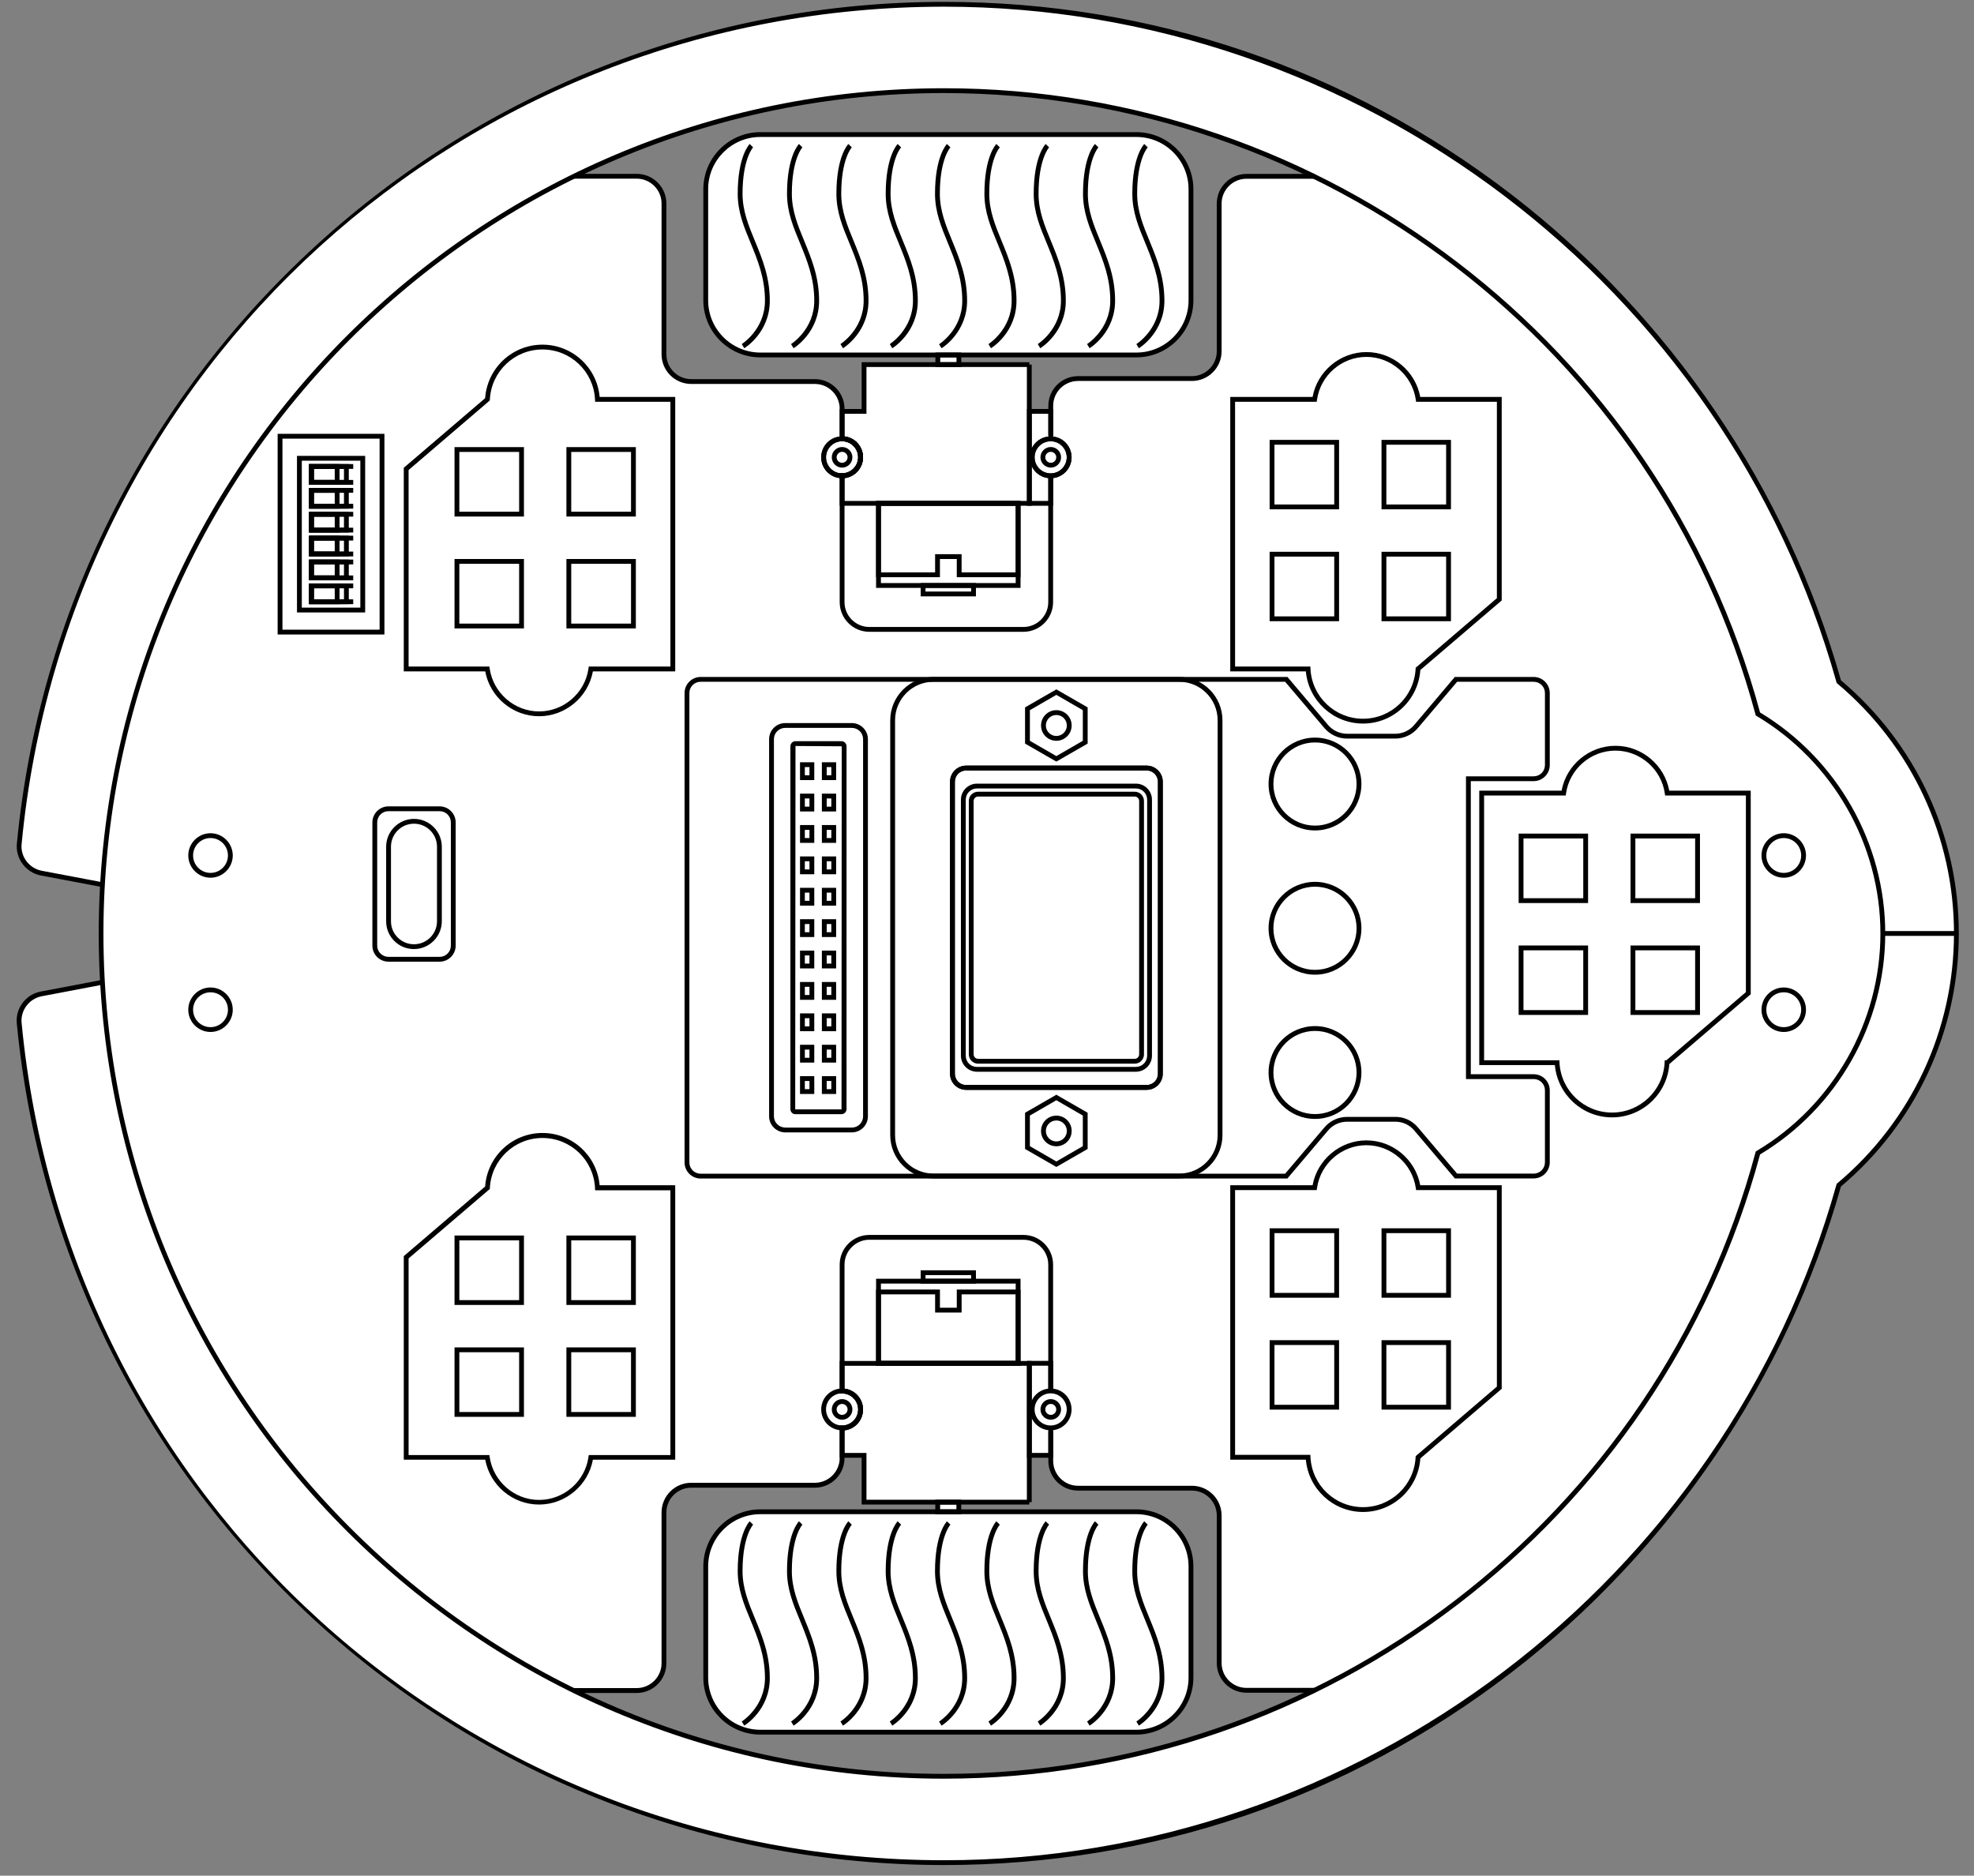 <svg width="205" height="194.8" xmlns="http://www.w3.org/2000/svg">
 <rect width="100%" height="100%" fill="#808080" stroke="none"/>
 <style type="text/css">.st0{fill:#FFFFFF;}</style>

 <g>
  <title>background</title>
  <rect fill="none" id="canvas_background" height="196.8" width="207" y="-1" x="-1"/>
 </g>
 <g>
  <title>Layer 1</title>
  <g id="svg_1">
   <path transform="rotate(90 102.565,96.94) " id="svg_2" d="m128.71,8.554c-6.26,-7.46 -15.65,-12.21 -26.14,-12.21c-10.5,0 -19.89,4.75 -26.15,12.21c-40.59,11.4 -70.35,48.68 -70.35,92.91c0,50.17 38.28,91.39 87.22,96.06c1.44,0.14 2.75,-0.87 3.02,-2.3c0.39,-2.08 0.79,-4.15 1.18,-6.23l3.27,-0.03c0.6,0.01 1.2,0.02 1.8,0.02c1.06,0 2.1,-0.03 3.15,-0.06l1.92,-0.02c0.4,2.08 0.8,4.21 1.2,6.31c0.27,1.42 1.58,2.43 3.02,2.29c48.93,-4.68 87.21,-45.9 87.21,-96.06c0.01,-44.21 -29.75,-81.49 -70.35,-92.89zm-80.36,84.05l-4.86,0l0,7.32l-1,0l0,-18.43c0,-3.13 -2.54,-5.67 -5.67,-5.67l-11.55,0c-3.13,0 -5.67,2.54 -5.67,5.67l0,39.05c0,3.13 2.54,5.67 5.67,5.67l11.55,0c3.13,0 5.67,-2.54 5.67,-5.67l0,-18.43l1,0l0,7.65l4.86,0l0,2.28l-0.25,0c-1.57,0 -2.83,1.27 -2.83,2.83l0,12.83c0,1.57 -1.27,2.83 -2.83,2.83l-15.67,0c-1.57,0 -2.83,1.27 -2.83,2.83l0,6.56c-5.69,-11.61 -8.89,-24.67 -8.89,-38.48s3.2,-26.86 8.89,-38.48l0,-0.04l0.02,0c-0.01,0.01 -0.01,0.02 -0.02,0.04l0,7.06c0,1.57 1.27,2.83 2.83,2.83l15.33,0c1.57,0 2.83,1.27 2.83,2.83l0,11.83c0,1.57 1.27,2.83 2.83,2.83l0.58,0l0.01,2.26l0,0zm130,37.95l-15.66,0c-1.57,0 -2.83,-1.27 -2.83,-2.83l0,-12.84c0,-1.57 -1.27,-2.83 -2.83,-2.83l-0.25,0l0,-2.28l4.86,0l0,-7.65l1,0l0,18.43c0,3.13 2.54,5.67 5.67,5.67l11.55,0c3.13,0 5.67,-2.54 5.67,-5.67l0,-39.05c0,-3.13 -2.54,-5.67 -5.67,-5.67l-11.55,0c-3.13,0 -5.67,2.54 -5.67,5.67l0,18.43l-1,0l0,-7.32l-4.86,0l0,-2.22l0.58,0c1.57,0 2.83,-1.27 2.83,-2.83l0,-11.83c0,-1.57 1.27,-2.83 2.83,-2.83l15.33,0c1.57,0 2.83,-1.27 2.83,-2.83l0,-7.06c-0.01,-0.01 -0.01,-0.02 -0.02,-0.04l0.02,0l0,0.04c5.69,11.61 8.89,24.67 8.89,38.48s-3.2,26.87 -8.89,38.48l0,-6.56c0.01,-1.6 -1.26,-2.86 -2.83,-2.86z" class="st0"/>
   <path transform="rotate(90 98.282,47.495) " id="svg_3" d="m98.282,60.495c-1.2,0 -2.17,-0.97 -2.17,-2.17s0.97,-2.17 2.17,-2.17c1.2,0 2.17,0.97 2.17,2.17s-0.97,2.17 -2.17,2.17zm0,-3.84c-0.92,0 -1.67,0.75 -1.67,1.67s0.75,1.67 1.67,1.67s1.67,-0.75 1.67,-1.67s-0.75,-1.67 -1.67,-1.67zm0,-17.82c-1.2,0 -2.17,-0.97 -2.17,-2.17s0.97,-2.17 2.17,-2.17c1.2,0 2.17,0.97 2.17,2.17s-0.97,2.17 -2.17,2.17zm0,-3.84c-0.92,0 -1.67,0.75 -1.67,1.67s0.75,1.67 1.67,1.67s1.67,-0.75 1.67,-1.67s-0.75,-1.67 -1.67,-1.67z"/>
   <path transform="rotate(90 103.017,96.945) " id="svg_4" d="m103.017,189.71c-48.4,0 -87.78,-39.38 -87.78,-87.78c0,-39.6 26.65,-74.43 64.83,-84.75c4.82,-8.02 13.6,-13 22.95,-13c9.35,0 18.14,4.98 22.95,13c38.17,10.3 64.83,45.14 64.83,84.75c0,48.4 -39.38,87.78 -87.78,87.78zm0,-185.03c-9.21,0 -17.86,4.92 -22.58,12.85l-0.05,0.09l-0.1,0.03c-38.01,10.22 -64.55,44.88 -64.55,84.29c0,48.13 39.15,87.28 87.28,87.28c48.13,0 87.28,-39.15 87.28,-87.28c0,-39.42 -26.55,-74.08 -64.55,-84.29l-0.1,-0.03l-0.05,-0.09c-4.72,-7.93 -13.37,-12.85 -22.58,-12.85z"/>
   <g transform="rotate(90 167.717,96.75) " id="svg_5">
    <path id="svg_6" d="m181.582,110.845l-28.5,0l0,-8.55c-2.67,-0.49 -4.66,-2.86 -4.66,-5.59c0,-2.74 1.99,-5.1 4.66,-5.59l0,-8.46l21.15,0l0.07,0.09l7.17,8.36c3.12,0.23 5.54,2.82 5.54,5.95c0,3.09 -2.37,5.66 -5.43,5.94l0,7.85zm-28,-0.5l27.5,0l0,-7.82l0.24,-0.01c2.91,-0.15 5.19,-2.55 5.19,-5.46c0,-2.91 -2.28,-5.31 -5.19,-5.46l-0.24,-0.01l0,-0.17l-7.08,-8.26l-20.42,0l0,8.39l-0.21,0.03c-2.53,0.36 -4.45,2.57 -4.45,5.13c0,2.56 1.91,4.77 4.45,5.13l0.21,0.03l0,8.48z"/>
    <g id="svg_7">
     <g id="svg_8">
      <g id="svg_9">
       <path id="svg_10" d="m176.372,106.755l-7.21,0l0,-7.21l7.21,0l0,7.21zm-6.71,-0.5l6.21,0l0,-6.21l-6.21,0l0,6.21z"/>
      </g>
      <g id="svg_11">
       <path id="svg_12" d="m164.752,106.755l-7.21,0l0,-7.21l7.21,0l0,7.21zm-6.71,-0.5l6.21,0l0,-6.21l-6.21,0l0,6.21z"/>
      </g>
     </g>
     <g id="svg_13">
      <g id="svg_14">
       <path id="svg_15" d="m176.372,95.135l-7.21,0l0,-7.21l7.21,0l0,7.21zm-6.71,-0.5l6.21,0l0,-6.21l-6.21,0l0,6.21z"/>
      </g>
      <g id="svg_16">
       <path id="svg_17" d="m164.752,95.135l-7.21,0l0,-7.21l7.21,0l0,7.21zm-6.71,-0.5l6.21,0l0,-6.21l-6.21,0l0,6.21z"/>
      </g>
     </g>
    </g>
   </g>
   <g transform="rotate(90 141.857,55.855) " id="svg_18">
    <path id="svg_19" d="m155.727,69.95l-28.5,0l0,-8.55c-2.67,-0.49 -4.66,-2.86 -4.66,-5.59c0,-2.74 1.99,-5.1 4.66,-5.59l0,-8.46l21.14,0l0.07,0.09l7.15,8.36c3.13,0.22 5.56,2.82 5.56,5.95c0,3.09 -2.36,5.66 -5.42,5.94l0,7.85zm-28,-0.5l27.5,0l0,-7.82l0.24,-0.01c2.91,-0.15 5.18,-2.55 5.18,-5.46c0,-2.91 -2.28,-5.31 -5.19,-5.46l-0.11,-0.01l-7.22,-8.43l-20.4,0l0,8.39l-0.21,0.03c-2.53,0.37 -4.45,2.57 -4.45,5.13c0,2.56 1.91,4.77 4.45,5.13l0.21,0.03l0,8.48z"/>
    <g id="svg_20">
     <g id="svg_21">
      <g id="svg_22">
       <path id="svg_23" d="m150.517,65.86l-7.21,0l0,-7.21l7.21,0l0,7.21zm-6.71,-0.5l6.21,0l0,-6.21l-6.21,0l0,6.21z"/>
      </g>
      <g id="svg_24">
       <path id="svg_25" d="m138.897,65.86l-7.21,0l0,-7.21l7.21,0l0,7.21zm-6.71,-0.5l6.21,0l0,-6.21l-6.21,0l0,6.21z"/>
      </g>
     </g>
     <g id="svg_26">
      <g id="svg_27">
       <path id="svg_28" d="m150.517,54.24l-7.21,0l0,-7.21l7.21,0l0,7.21zm-6.71,-0.5l6.21,0l0,-6.21l-6.21,0l0,6.21z"/>
      </g>
      <g id="svg_29">
       <path id="svg_30" d="m138.897,54.24l-7.21,0l0,-7.21l7.21,0l0,7.21zm-6.71,-0.5l6.21,0l0,-6.21l-6.21,0l0,6.21z"/>
      </g>
     </g>
    </g>
   </g>
   <g transform="rotate(90 141.857,137.73) " id="svg_31">
    <path id="svg_32" d="m155.722,151.825l-28.5,0l0,-8.55c-2.67,-0.49 -4.66,-2.86 -4.66,-5.59c0,-2.74 1.99,-5.1 4.66,-5.59l0,-8.46l21.14,0l7.23,8.45c3.13,0.22 5.56,2.82 5.56,5.95c0,3.09 -2.37,5.66 -5.43,5.94l0,7.85zm-28,-0.5l27.5,0l0,-7.82l0.24,-0.01c2.91,-0.15 5.19,-2.55 5.19,-5.46s-2.28,-5.31 -5.19,-5.46l-0.11,-0.01l-7.22,-8.43l-20.41,0l0,8.39l-0.21,0.03c-2.53,0.37 -4.45,2.57 -4.45,5.13c0,2.56 1.91,4.77 4.45,5.13l0.21,0.03l0,8.48z"/>
    <g id="svg_33">
     <g id="svg_34">
      <g id="svg_35">
       <path id="svg_36" d="m150.522,147.735l-7.21,0l0,-7.21l7.21,0l0,7.21zm-6.71,-0.5l6.21,0l0,-6.21l-6.21,0l0,6.21z"/>
      </g>
      <g id="svg_37">
       <path id="svg_38" d="m138.902,147.735l-7.21,0l0,-7.21l7.21,0l0,7.21zm-6.71,-0.5l6.21,0l0,-6.21l-6.21,0l0,6.21z"/>
      </g>
     </g>
     <g id="svg_39">
      <g id="svg_40">
       <path id="svg_41" d="m150.522,136.115l-7.21,0l0,-7.21l7.21,0l0,7.21zm-6.71,-0.5l6.21,0l0,-6.21l-6.21,0l0,6.21z"/>
      </g>
      <g id="svg_42">
       <path id="svg_43" d="m138.902,136.115l-7.21,0l0,-7.21l7.21,0l0,7.21zm-6.71,-0.5l6.21,0l0,-6.21l-6.21,0l0,6.21z"/>
      </g>
     </g>
    </g>
   </g>
   <g transform="rotate(90 56.027,136.96) " id="svg_44">
    <path id="svg_45" d="m70.672,151.055l-21.15,0l-7.23,-8.45c-3.13,-0.22 -5.56,-2.82 -5.56,-5.95c0,-3.1 2.37,-5.67 5.43,-5.94l0,-7.85l28.5,0l0,8.55c2.67,0.49 4.66,2.86 4.66,5.59c0,2.74 -1.99,5.1 -4.66,5.59l0,8.46l0.01,0zm-20.91,-0.5l20.42,0l0,-8.39l0.21,-0.03c2.53,-0.37 4.45,-2.57 4.45,-5.13c0,-2.56 -1.91,-4.77 -4.45,-5.13l-0.21,-0.03l0,-8.48l-27.5,0l0,7.82l-0.24,0.01c-2.91,0.14 -5.19,2.54 -5.19,5.46c0,2.91 2.28,5.31 5.19,5.46l0.11,0.01l7.21,8.43z"/>
    <g id="svg_46">
     <g id="svg_47">
      <g id="svg_48">
       <path id="svg_49" d="m54.592,134.165l-7.21,0l0,-7.21l7.21,0l0,7.21zm-6.71,-0.5l6.21,0l0,-6.21l-6.21,0l0,6.21z"/>
      </g>
      <g id="svg_50">
       <path id="svg_51" d="m66.212,134.165l-7.21,0l0,-7.21l7.21,0l0,7.21zm-6.71,-0.5l6.21,0l0,-6.21l-6.21,0l0,6.21z"/>
      </g>
     </g>
     <g id="svg_52">
      <g id="svg_53">
       <path id="svg_54" d="m54.592,145.785l-7.21,0l0,-7.21l7.21,0l0,7.21zm-6.71,-0.5l6.21,0l0,-6.21l-6.21,0l0,6.21z"/>
      </g>
      <g id="svg_55">
       <path id="svg_56" d="m66.212,145.785l-7.21,0l0,-7.21l7.21,0l0,7.21zm-6.71,-0.5l6.21,0l0,-6.21l-6.21,0l0,6.21z"/>
      </g>
     </g>
    </g>
   </g>
   <g transform="rotate(90 56.027,55.09) " id="svg_57">
    <path id="svg_58" d="m70.662,69.185l-21.15,0l-0.07,-0.09l-7.15,-8.36c-3.13,-0.22 -5.56,-2.82 -5.56,-5.95c0,-3.1 2.37,-5.67 5.43,-5.94l0,-7.85l28.5,0l0,8.55c2.67,0.49 4.66,2.86 4.66,5.59c0,2.74 -1.99,5.1 -4.66,5.59l0,8.46zm-20.91,-0.5l20.41,0l0,-8.39l0.21,-0.03c2.53,-0.37 4.45,-2.57 4.45,-5.13c0,-2.56 -1.91,-4.77 -4.45,-5.13l-0.21,-0.03l0,-8.48l-27.5,0l0,7.82l-0.24,0.01c-2.91,0.14 -5.19,2.54 -5.19,5.46c0,2.91 2.28,5.31 5.19,5.46l0.11,0.01l7.22,8.43z"/>
    <g id="svg_59">
     <g id="svg_60">
      <g id="svg_61">
       <path id="svg_62" d="m54.582,52.295l-7.21,0l0,-7.21l7.21,0l0,7.21zm-6.71,-0.5l6.21,0l0,-6.21l-6.21,0l0,6.21z"/>
      </g>
      <g id="svg_63">
       <path id="svg_64" d="m66.202,52.295l-7.21,0l0,-7.21l7.21,0l0,7.21zm-6.71,-0.5l6.21,0l0,-6.21l-6.21,0l0,6.21z"/>
      </g>
     </g>
     <g id="svg_65">
      <g id="svg_66">
       <path id="svg_67" d="m54.582,63.915l-7.21,0l0,-7.21l7.21,0l0,7.21zm-6.71,-0.5l6.21,0l0,-6.21l-6.21,0l0,6.21z"/>
      </g>
      <g id="svg_68">
       <path id="svg_69" d="m66.202,63.915l-7.21,0l0,-7.21l7.21,0l0,7.21zm-6.71,-0.5l6.21,0l0,-6.21l-6.21,0l0,6.21z"/>
      </g>
     </g>
    </g>
   </g>
   <g transform="rotate(90 185.242,96.855) " id="svg_70">
    <path id="svg_71" d="m177.232,99.165c-1.27,0 -2.31,-1.04 -2.31,-2.31c0,-1.27 1.04,-2.31 2.31,-2.31s2.31,1.04 2.31,2.31c0,1.27 -1.04,2.31 -2.31,2.31zm0,-4.12c-1,0 -1.81,0.81 -1.81,1.81c0,1 0.81,1.81 1.81,1.81s1.81,-0.81 1.81,-1.81c0,-1 -0.81,-1.81 -1.81,-1.81z"/>
    <path id="svg_72" d="m193.252,99.165c-1.27,0 -2.31,-1.04 -2.31,-2.31c0,-1.27 1.04,-2.31 2.31,-2.31c1.27,0 2.31,1.04 2.31,2.31c0,1.27 -1.04,2.31 -2.31,2.31zm0,-4.12c-1,0 -1.81,0.81 -1.81,1.81c0,1 0.81,1.81 1.81,1.81s1.81,-0.81 1.81,-1.81c0,-1 -0.81,-1.81 -1.81,-1.81z"/>
   </g>
   <g transform="rotate(90 136.562,96.405) " id="svg_73">
    <path id="svg_74" d="m136.562,101.225c-2.66,0 -4.82,-2.16 -4.82,-4.82s2.16,-4.82 4.82,-4.82c2.66,0 4.82,2.16 4.82,4.82s-2.16,4.82 -4.82,4.82zm0,-9.14c-2.38,0 -4.32,1.94 -4.32,4.32s1.94,4.32 4.32,4.32s4.32,-1.94 4.32,-4.32s-1.94,-4.32 -4.32,-4.32z"/>
    <path id="svg_75" d="m121.582,101.225c-2.66,0 -4.82,-2.16 -4.82,-4.82s2.16,-4.82 4.82,-4.82s4.82,2.16 4.82,4.82s-2.16,4.82 -4.82,4.82zm0,-9.14c-2.38,0 -4.32,1.94 -4.32,4.32s1.94,4.32 4.32,4.32s4.32,-1.94 4.32,-4.32s-1.94,-4.32 -4.32,-4.32z"/>
    <path id="svg_76" d="m151.542,101.225c-2.66,0 -4.82,-2.16 -4.82,-4.82s2.16,-4.82 4.82,-4.82c2.66,0 4.82,2.16 4.82,4.82s-2.16,4.82 -4.82,4.82zm0,-9.14c-2.38,0 -4.32,1.94 -4.32,4.32s1.94,4.32 4.32,4.32s4.32,-1.94 4.32,-4.32s-1.94,-4.32 -4.32,-4.32z"/>
   </g>
   <g transform="rotate(90 21.862,96.855) " id="svg_77">
    <path id="svg_78" d="m13.852,99.165c-1.27,0 -2.31,-1.04 -2.31,-2.31c0,-1.27 1.04,-2.31 2.31,-2.31s2.31,1.04 2.31,2.31c0,1.27 -1.04,2.31 -2.31,2.31zm0,-4.12c-1,0 -1.81,0.81 -1.81,1.81s0.81,1.81 1.81,1.81s1.81,-0.81 1.81,-1.81s-0.81,-1.81 -1.81,-1.81z"/>
    <path id="svg_79" d="m29.872,99.165c-1.27,0 -2.31,-1.04 -2.31,-2.31c0,-1.27 1.04,-2.31 2.31,-2.31c1.27,0 2.31,1.04 2.31,2.31c0,1.27 -1.04,2.31 -2.31,2.31zm0,-4.12c-1,0 -1.81,0.81 -1.81,1.81s0.81,1.81 1.81,1.81s1.81,-0.81 1.81,-1.81s-0.81,-1.81 -1.81,-1.81z"/>
   </g>
   <g transform="rotate(90 34.377,55.475) " id="svg_80">
    <path id="svg_81" d="m44.797,61.02l-20.84,0l0,-11.09l20.84,0l0,11.09zm-20.34,-0.5l19.84,0l0,-10.09l-19.84,0l0,10.09z"/>
    <path id="svg_82" d="m42.507,59.01l-16.26,0l0,-7.08l16.26,0l0,7.08zm-15.76,-0.5l15.26,0l0,-6.08l-15.26,0l0,6.08z"/>
    <g id="svg_83">
     <g id="svg_84">
      <g id="svg_85">
       <polygon id="svg_86" points="41.647,57.75 39.497,57.75 39.497,53.17 39.997,53.17 39.997,57.25 41.147,57.25 41.147,53.17 41.647,53.17 "/>
       <path id="svg_87" d="m41.647,57.76l-2.15,0l0,-4.13l2.15,0l0,4.13zm-1.65,-0.5l1.15,0l0,-3.13l-1.15,0l0,3.13z"/>
       <path id="svg_88" d="m41.647,57.77l-2.15,0l0,-3.18l2.15,0l0,3.18zm-1.65,-0.5l1.15,0l0,-2.18l-1.15,0l0,2.18z"/>
      </g>
     </g>
     <g id="svg_89">
      <g id="svg_90">
       <polygon id="svg_91" points="39.167,57.75 37.017,57.75 37.017,53.17 37.517,53.17 37.517,57.25 38.667,57.25 38.667,53.17 39.167,53.17 "/>
       <path id="svg_92" d="m39.167,57.76l-2.15,0l0,-4.13l2.15,0l0,4.13zm-1.65,-0.5l1.15,0l0,-3.13l-1.15,0l0,3.13z"/>
       <path id="svg_93" d="m39.167,57.77l-2.15,0l0,-3.18l2.15,0l0,3.18zm-1.65,-0.5l1.15,0l0,-2.18l-1.15,0l0,2.18z"/>
      </g>
     </g>
     <g id="svg_94">
      <g id="svg_95">
       <polygon id="svg_96" points="36.687,57.75 34.537,57.75 34.537,53.17 35.037,53.17 35.037,57.25 36.187,57.25 36.187,53.17 36.687,53.17 "/>
       <path id="svg_97" d="m36.687,57.76l-2.15,0l0,-4.13l2.15,0l0,4.13zm-1.65,-0.5l1.15,0l0,-3.13l-1.15,0l0,3.13z"/>
       <path id="svg_98" d="m36.687,57.77l-2.15,0l0,-3.18l2.15,0l0,3.18zm-1.65,-0.5l1.15,0l0,-2.18l-1.15,0l0,2.18z"/>
      </g>
     </g>
     <g id="svg_99">
      <g id="svg_100">
       <polygon id="svg_101" points="34.207,57.75 32.057,57.75 32.057,53.17 32.557,53.17 32.557,57.25 33.707,57.25 33.707,53.17 34.207,53.17 "/>
       <path id="svg_102" d="m34.207,57.76l-2.15,0l0,-4.13l2.15,0l0,4.13zm-1.65,-0.5l1.15,0l0,-3.13l-1.15,0l0,3.13z"/>
       <path id="svg_103" d="m34.207,57.77l-2.15,0l0,-3.18l2.15,0l0,3.18zm-1.65,-0.5l1.15,0l0,-2.18l-1.15,0l0,2.18z"/>
      </g>
     </g>
     <g id="svg_104">
      <g id="svg_105">
       <polygon id="svg_106" points="31.727,57.75 29.577,57.75 29.577,53.17 30.077,53.17 30.077,57.25 31.227,57.25 31.227,53.17 31.727,53.17 "/>
       <path id="svg_107" d="m31.727,57.76l-2.15,0l0,-4.13l2.15,0l0,4.13zm-1.65,-0.5l1.15,0l0,-3.13l-1.15,0l0,3.13z"/>
       <path id="svg_108" d="m31.727,57.77l-2.15,0l0,-3.18l2.15,0l0,3.18zm-1.65,-0.5l1.15,0l0,-2.18l-1.15,0l0,2.18z"/>
      </g>
     </g>
     <g id="svg_109">
      <g id="svg_110">
       <polygon id="svg_111" points="29.247,57.75 27.097,57.75 27.097,53.17 27.597,53.17 27.597,57.25 28.747,57.25 28.747,53.17 29.247,53.17 "/>
       <path id="svg_112" d="m29.247,57.76l-2.15,0l0,-4.13l2.15,0l0,4.13zm-1.65,-0.5l1.15,0l0,-3.13l-1.15,0l0,3.13z"/>
       <path id="svg_113" d="m29.247,57.77l-2.15,0l0,-3.18l2.15,0l0,3.18zm-1.65,-0.5l1.15,0l0,-2.18l-1.15,0l0,2.18z"/>
      </g>
     </g>
    </g>
   </g>
   <g transform="rotate(90 42.997,91.81) " id="svg_114">
    <path id="svg_115" d="m49.392,96.135l-12.79,0c-0.92,0 -1.67,-0.75 -1.67,-1.67l0,-5.31c0,-0.92 0.75,-1.67 1.67,-1.67l12.79,0c0.92,0 1.67,0.75 1.67,1.67l0,5.31c-0.01,0.94 -0.75,1.67 -1.67,1.67zm-12.79,-8.15c-0.65,0 -1.17,0.52 -1.17,1.17l0,5.31c0,0.65 0.52,1.17 1.17,1.17l12.79,0c0.65,0 1.16,-0.52 1.17,-1.17l0,-5.31c0,-0.65 -0.52,-1.17 -1.17,-1.17l-12.79,0z"/>
    <path id="svg_116" d="m46.862,94.705l-7.74,0c-1.59,0 -2.89,-1.3 -2.89,-2.89s1.3,-2.89 2.89,-2.89l7.74,0c1.59,0 2.89,1.3 2.89,2.89c0,0.77 -0.29,1.49 -0.83,2.03c-0.55,0.56 -1.28,0.86 -2.06,0.86zm-7.74,-5.28c-1.32,0 -2.39,1.07 -2.39,2.39c0,1.32 1.07,2.39 2.39,2.39l7.74,0c0.65,0 1.25,-0.25 1.7,-0.71c0.45,-0.45 0.69,-1.05 0.69,-1.68c0,-1.32 -1.07,-2.39 -2.39,-2.39l-7.74,0z"/>
   </g>
   <path transform="rotate(90 102.577,96.945) " id="svg_117" d="m111.607,197.79c-1.44,0 -2.73,-1.05 -3,-2.51l-0.42,-2.22c-0.26,-1.37 -0.52,-2.74 -0.78,-4.09l0.49,-0.09c0.26,1.35 0.52,2.72 0.78,4.09l0.42,2.22c0.25,1.3 1.47,2.21 2.75,2.09c49.59,-4.74 86.98,-45.93 86.98,-95.81c0,-42.96 -28.86,-81.07 -70.18,-92.67l-0.07,-0.02l-0.05,-0.06c-6.46,-7.7 -15.92,-12.12 -25.95,-12.12c-10.03,0 -19.49,4.42 -25.96,12.12l-0.05,0.06l-0.07,0.02c-41.32,11.6 -70.17,49.71 -70.17,92.67c0,49.89 37.4,91.08 86.99,95.81c1.29,0.12 2.5,-0.79 2.75,-2.1c0.2,-1.06 0.4,-2.12 0.6,-3.18c0.19,-1.02 0.39,-2.03 0.58,-3.05l0.49,0.09c-0.19,1.02 -0.38,2.04 -0.58,3.05c-0.2,1.06 -0.4,2.12 -0.6,3.18c-0.29,1.55 -1.74,2.65 -3.29,2.5c-23.84,-2.27 -45.9,-13.3 -62.12,-31.05c-16.33,-17.85 -25.32,-41.03 -25.32,-65.25c0,-21.52 6.92,-41.9 20.01,-58.92c12.66,-16.46 30.57,-28.61 50.45,-34.21c6.56,-7.78 16.14,-12.24 26.29,-12.24c10.15,0 19.72,4.46 26.28,12.24c19.88,5.6 37.8,17.75 50.46,34.21c13.09,17.02 20.01,37.39 20.01,58.92c0,24.22 -8.99,47.39 -25.32,65.25c-16.22,17.75 -38.28,28.78 -62.11,31.06c-0.1,0.01 -0.2,0.01 -0.29,0.01z"/>
   <path transform="rotate(90 109.702,96.345) " id="svg_118" d="m131.242,113.595l-43.08,0c-2.48,0 -4.5,-2.02 -4.5,-4.5l0,-25.5c0,-2.48 2.02,-4.5 4.5,-4.5l43.08,0c2.48,0 4.5,2.02 4.5,4.5l0,25.5c0,2.48 -2.02,4.5 -4.5,4.5zm-43.08,-34c-2.21,0 -4,1.79 -4,4l0,25.5c0,2.21 1.79,4 4,4l43.08,0c2.21,0 4,-1.79 4,-4l0,-25.5c0,-2.21 -1.79,-4 -4,-4l-43.08,0z"/>
   <path transform="rotate(90 85.002,96.35) " id="svg_119" d="m104.587,101.48l-39.17,0c-0.92,0 -1.67,-0.75 -1.67,-1.67l0,-6.92c0,-0.92 0.75,-1.67 1.67,-1.67l39.17,0c0.92,0 1.67,0.75 1.67,1.67l0,6.92c-0.01,0.92 -0.76,1.67 -1.67,1.67zm-39.17,-9.76c-0.65,0 -1.17,0.52 -1.17,1.17l0,6.92c0,0.65 0.52,1.17 1.17,1.17l39.17,0c0.64,0 1.16,-0.53 1.17,-1.17l0,-6.92c0,-0.65 -0.52,-1.17 -1.17,-1.17l-39.17,0z"/>
   <path transform="rotate(90 109.707,96.35) " id="svg_120" d="m124.872,107.395l-30.33,0c-0.92,0 -1.67,-0.75 -1.67,-1.67l0,-18.75c0,-0.92 0.75,-1.67 1.67,-1.67l30.33,0c0.92,0 1.67,0.75 1.67,1.67l0,18.75c0,0.92 -0.75,1.67 -1.67,1.67zm-30.33,-21.59c-0.65,0 -1.17,0.53 -1.17,1.17l0,18.75c0,0.65 0.52,1.17 1.17,1.17l30.33,0c0.65,0 1.17,-0.52 1.17,-1.17l0,-18.75c0,-0.65 -0.52,-1.17 -1.17,-1.17l-30.33,0z"/>
   <path transform="rotate(90 109.712,96.345) " id="svg_121" d="m123.002,106.265l-26.58,0c-0.92,0 -1.67,-0.75 -1.67,-1.67l0,-16.5c0,-0.92 0.75,-1.67 1.67,-1.67l26.58,0c0.92,0 1.67,0.75 1.67,1.67l0,16.5c0,0.92 -0.75,1.67 -1.67,1.67zm-26.58,-19.34c-0.65,0 -1.17,0.52 -1.17,1.17l0,16.5c0,0.65 0.52,1.17 1.17,1.17l26.58,0c0.66,0 1.17,-0.51 1.17,-1.17l0,-16.5c0,-0.65 -0.52,-1.17 -1.17,-1.17l-26.58,0z"/>
   <path transform="rotate(90 109.707,96.345) " id="svg_122" d="m122.867,105.44l-26.32,0c-0.53,0 -0.96,-0.43 -0.96,-0.96l0,-16.27c0,-0.53 0.43,-0.96 0.96,-0.96l26.32,0c0.53,0 0.96,0.43 0.96,0.96l0,16.27c0,0.53 -0.43,0.96 -0.96,0.96zm-26.32,-17.69c-0.25,0 -0.46,0.21 -0.46,0.46l0,16.27c0,0.25 0.21,0.46 0.46,0.46l26.32,0c0.25,0 0.46,-0.21 0.46,-0.46l0,-16.27c0,-0.25 -0.21,-0.46 -0.46,-0.46l-26.32,0z"/>
   <path transform="rotate(90 109.707,96.35) " id="svg_123" d="m124.872,107.395l-30.33,0c-0.92,0 -1.67,-0.75 -1.67,-1.67l0,-18.75c0,-0.92 0.75,-1.67 1.67,-1.67l30.33,0c0.92,0 1.67,0.75 1.67,1.67l0,18.75c0,0.92 -0.75,1.67 -1.67,1.67zm-30.33,-21.59c-0.65,0 -1.17,0.53 -1.17,1.17l0,18.75c0,0.65 0.52,1.17 1.17,1.17l30.33,0c0.65,0 1.17,-0.52 1.17,-1.17l0,-18.75c0,-0.65 -0.52,-1.17 -1.17,-1.17l-30.33,0z"/>
   <path transform="rotate(90 116.017,96.35) " id="svg_124" d="m140.392,141.275l-48.75,0c-0.92,0 -1.67,-0.75 -1.67,-1.67l0,-60.94l4.99,-4.22c0.57,-0.48 0.91,-1.22 0.91,-1.97l0,-5c0,-0.76 -0.33,-1.48 -0.91,-1.97l-4.99,-4.22l0,-8.19c0,-0.92 0.75,-1.67 1.67,-1.67l7.48,0c0.92,0 1.67,0.75 1.67,1.67l0,6.53l30.44,0l0,-6.53c0,-0.92 0.75,-1.67 1.67,-1.67l7.48,0c0.92,0 1.67,0.75 1.67,1.67l0,8.19l-0.09,0.07l-4.9,4.15c-0.58,0.49 -0.91,1.21 -0.9,1.97l0,5c0,0.76 0.33,1.48 0.91,1.97l4.99,4.23l0,60.94c0,0.91 -0.75,1.66 -1.67,1.66zm-49.92,-62.37l0,60.7c0,0.65 0.52,1.17 1.17,1.17l48.75,0c0.65,0 1.17,-0.52 1.17,-1.17l0,-60.7l-4.81,-4.08c-0.69,-0.58 -1.09,-1.44 -1.09,-2.35l0,-5c-0.01,-0.91 0.38,-1.76 1.08,-2.35l4.81,-4.08l0,-7.95c0,-0.65 -0.53,-1.17 -1.17,-1.17l-7.48,0c-0.65,0 -1.17,0.52 -1.17,1.17l0,7.03l-31.44,0l0,-7.03c0,-0.65 -0.52,-1.17 -1.17,-1.17l-7.48,0c-0.65,0 -1.17,0.52 -1.17,1.17l0,7.95l4.81,4.08c0.69,0.58 1.09,1.44 1.09,2.35l0,5c0,0.9 -0.41,1.78 -1.09,2.35l-4.81,4.08z"/>
   <g transform="rotate(90 109.702,75.345) " id="svg_125">
    <path id="svg_126" d="m109.702,76.935c-0.88,0 -1.59,-0.71 -1.59,-1.59s0.71,-1.59 1.59,-1.59c0.88,0 1.59,0.71 1.59,1.59s-0.71,1.59 -1.59,1.59zm0,-2.68c-0.6,0 -1.09,0.49 -1.09,1.09s0.49,1.09 1.09,1.09s1.09,-0.49 1.09,-1.09s-0.49,-1.09 -1.09,-1.09z"/>
    <path id="svg_127" d="m111.582,78.595l-3.76,0l-1.87,-3.25l1.87,-3.25l3.76,0l1.87,3.25l-1.87,3.25zm-3.47,-0.5l3.18,0l1.59,-2.75l-1.59,-2.75l-3.18,0l-1.59,2.75l1.59,2.75z"/>
   </g>
   <g transform="rotate(90 109.702,117.445) " id="svg_128">
    <path id="svg_129" d="m109.712,119.035c-0.88,0 -1.59,-0.71 -1.59,-1.59s0.71,-1.59 1.59,-1.59s1.59,0.71 1.59,1.59s-0.71,1.59 -1.59,1.59zm0,-2.68c-0.6,0 -1.09,0.49 -1.09,1.09s0.49,1.09 1.09,1.09s1.09,-0.49 1.09,-1.09s-0.49,-1.09 -1.09,-1.09z"/>
    <path id="svg_130" d="m111.582,120.695l-3.76,0l-1.87,-3.25l1.87,-3.25l3.76,0l1.87,3.25l-1.87,3.25zm-3.47,-0.5l3.18,0l1.59,-2.75l-1.59,-2.75l-3.18,0l-1.59,2.75l1.59,2.75z"/>
   </g>
   <path transform="rotate(90 98.487,37.365) " id="svg_131" d="m99.237,38.71l-1.5,0l0,-2.69l1.5,0l0,2.69zm-1,-0.5l0.5,0l0,-1.69l-0.5,0l0,1.69z"/>
   <path transform="rotate(90 98.482,55.985) " id="svg_132" d="m102.442,63.485l-7.92,0l0,-15l7.92,0l0,6.62l-1.89,0l0,1.75l1.89,0l0,6.63zm-7.42,-0.5l6.92,0l0,-5.63l-1.89,0l0,-2.75l1.89,0l0,-5.62l-6.92,0l0,14z"/>
   <path transform="rotate(90 98.482,56.54) " id="svg_133" d="m102.997,64.04l-9.03,0l0,-15l9.03,0l0,15zm-8.53,-0.5l8.03,0l0,-14l-8.03,0l0,14z"/>
   <path transform="rotate(90 98.482,61.245) " id="svg_134" d="m99.172,64.115l-1.38,0l0,-5.74l1.38,0l0,5.74zm-0.88,-0.5l0.38,0l0,-4.74l-0.38,0l0,4.74z"/>
   <g transform="rotate(90 98.487,25.42) " id="svg_135">
    <path id="svg_136" d="m104.262,50.865l-11.55,0c-3.26,0 -5.92,-2.66 -5.92,-5.92l0,-39.05c0,-3.26 2.66,-5.92 5.92,-5.92l11.55,0c3.26,0 5.92,2.66 5.92,5.92l0,39.05c0,3.26 -2.66,5.92 -5.92,5.92zm-11.55,-50.39c-2.99,0 -5.42,2.43 -5.42,5.42l0,39.05c0,2.99 2.43,5.42 5.42,5.42l11.55,0c2.99,0 5.42,-2.43 5.42,-5.42l0,-39.05c0,-2.99 -2.43,-5.42 -5.42,-5.42l-11.55,0z"/>
    <g id="svg_137">
     <path id="svg_138" d="m93.202,6.315c-3.89,0 -5.13,-1.19 -5.18,-1.24l0.35,-0.36c0.01,0.01 1.18,1.1 4.82,1.1c1.78,0 3.31,-0.63 4.93,-1.3c1.83,-0.75 3.72,-1.53 6.18,-1.53c3.27,0 4.87,2.54 4.93,2.65l-0.43,0.26c-0.02,-0.02 -1.52,-2.41 -4.51,-2.41c-2.36,0 -4.21,0.76 -5.99,1.49c-1.65,0.69 -3.22,1.34 -5.1,1.34z"/>
     <path id="svg_139" d="m93.202,11.435c-3.89,0 -5.13,-1.19 -5.18,-1.24l0.35,-0.36c0.01,0.01 1.18,1.1 4.82,1.1c1.78,0 3.31,-0.63 4.93,-1.3c1.83,-0.75 3.72,-1.53 6.18,-1.53c3.27,0 4.87,2.54 4.93,2.65l-0.43,0.26c-0.02,-0.02 -1.52,-2.41 -4.51,-2.41c-2.36,0 -4.21,0.76 -5.99,1.49c-1.65,0.69 -3.22,1.34 -5.1,1.34z"/>
     <path id="svg_140" d="m93.202,16.555c-3.89,0 -5.13,-1.19 -5.18,-1.24l0.35,-0.36c0.01,0.01 1.18,1.1 4.82,1.1c1.78,0 3.31,-0.63 4.93,-1.3c1.83,-0.75 3.72,-1.53 6.18,-1.53c3.27,0 4.87,2.54 4.93,2.65l-0.43,0.26c-0.02,-0.02 -1.52,-2.41 -4.51,-2.41c-2.36,0 -4.21,0.76 -5.99,1.49c-1.65,0.69 -3.22,1.34 -5.1,1.34z"/>
     <path id="svg_141" d="m93.202,21.675c-3.89,0 -5.13,-1.19 -5.18,-1.24l0.35,-0.36c0.01,0.01 1.18,1.1 4.82,1.1c1.78,0 3.31,-0.63 4.93,-1.3c1.83,-0.75 3.72,-1.53 6.18,-1.53c3.27,0 4.87,2.54 4.93,2.65l-0.43,0.26c-0.02,-0.02 -1.52,-2.41 -4.51,-2.41c-2.36,0 -4.21,0.76 -5.99,1.49c-1.65,0.69 -3.22,1.34 -5.1,1.34z"/>
     <path id="svg_142" d="m93.202,26.805c-3.89,0 -5.13,-1.19 -5.18,-1.24l0.35,-0.36c0.01,0.01 1.18,1.1 4.82,1.1c1.78,0 3.31,-0.63 4.93,-1.3c1.83,-0.75 3.72,-1.53 6.18,-1.53c3.27,0 4.87,2.54 4.93,2.65l-0.41,0.26c-0.02,-0.02 -1.52,-2.41 -4.51,-2.41c-2.36,0 -4.21,0.76 -5.99,1.49c-1.67,0.69 -3.24,1.34 -5.12,1.34z"/>
     <path id="svg_143" d="m93.202,31.925c-3.89,0 -5.13,-1.19 -5.18,-1.24l0.35,-0.36c0.01,0.01 1.18,1.1 4.82,1.1c1.78,0 3.31,-0.63 4.93,-1.3c1.83,-0.75 3.72,-1.53 6.18,-1.53c3.27,0 4.87,2.54 4.93,2.65l-0.43,0.26c-0.02,-0.02 -1.52,-2.41 -4.51,-2.41c-2.36,0 -4.21,0.76 -5.99,1.49c-1.65,0.69 -3.22,1.34 -5.1,1.34z"/>
     <path id="svg_144" d="m93.202,37.045c-3.89,0 -5.13,-1.19 -5.18,-1.24l0.35,-0.36c0.01,0.01 1.18,1.1 4.82,1.1c1.78,0 3.31,-0.63 4.93,-1.3c1.83,-0.75 3.72,-1.53 6.18,-1.53c3.27,0 4.87,2.54 4.93,2.65l-0.43,0.26c-0.02,-0.02 -1.52,-2.41 -4.51,-2.41c-2.36,0 -4.21,0.76 -5.99,1.49c-1.65,0.69 -3.22,1.34 -5.1,1.34z"/>
     <path id="svg_145" d="m93.202,42.175c-3.89,0 -5.13,-1.19 -5.18,-1.24l0.35,-0.36c0.01,0.01 1.18,1.1 4.82,1.1c1.78,0 3.31,-0.63 4.93,-1.3c1.83,-0.75 3.72,-1.53 6.18,-1.53c3.27,0 4.87,2.54 4.93,2.65l-0.43,0.26c-0.02,-0.02 -1.52,-2.41 -4.51,-2.41c-2.36,0 -4.21,0.76 -5.99,1.49c-1.65,0.69 -3.22,1.34 -5.1,1.34z"/>
     <path id="svg_146" d="m93.202,47.295c-3.89,0 -5.13,-1.19 -5.18,-1.24l0.35,-0.36c0.01,0.01 1.18,1.1 4.82,1.1c1.78,0 3.31,-0.63 4.93,-1.3c1.83,-0.75 3.72,-1.53 6.18,-1.53c3.27,0 4.87,2.54 4.93,2.65l-0.43,0.26c-0.02,-0.02 -1.52,-2.41 -4.51,-2.41c-2.36,0 -4.21,0.76 -5.99,1.49c-1.65,0.69 -3.22,1.34 -5.1,1.34z"/>
    </g>
   </g>
   <polygon transform="rotate(90 108.012,47.5) " id="svg_147" points="113.037,48.86 102.987,48.86 102.987,46.14 106.087,46.14 106.087,46.64 103.487,46.64 103.487,48.36 112.537,48.36 112.537,46.64 109.927,46.64 109.927,46.14 113.037,46.14 "/>
   <path transform="rotate(90 98.282,47.495) " id="svg_148" d="m98.282,60.495c-1.2,0 -2.17,-0.97 -2.17,-2.17s0.97,-2.17 2.17,-2.17c1.2,0 2.17,0.97 2.17,2.17s-0.97,2.17 -2.17,2.17zm0,-3.84c-0.92,0 -1.67,0.75 -1.67,1.67s0.75,1.67 1.67,1.67s1.67,-0.75 1.67,-1.67s-0.75,-1.67 -1.67,-1.67zm0,-17.82c-1.2,0 -2.17,-0.97 -2.17,-2.17s0.97,-2.17 2.17,-2.17c1.2,0 2.17,0.97 2.17,2.17s-0.97,2.17 -2.17,2.17zm0,-3.84c-0.92,0 -1.67,0.75 -1.67,1.67s0.75,1.67 1.67,1.67s1.67,-0.75 1.67,-1.67s-0.75,-1.67 -1.67,-1.67z"/>
   <path transform="rotate(90 122.702,31.65) " id="svg_149" d="m136.287,45.48l-3.09,0c-1.7,0 -3.08,-1.38 -3.08,-3.08l0,-11.83c0,-1.42 -1.16,-2.58 -2.58,-2.58l-15.34,0c-1.7,0 -3.08,-1.38 -3.08,-3.08l0,-7.09l0.5,0l0,7.09c0,1.42 1.16,2.58 2.58,2.58l15.34,0c1.7,0 3.08,1.38 3.08,3.08l0,11.83c0,1.42 1.16,2.58 2.58,2.58l3.09,0l0,0.5z"/>
   <path transform="rotate(90 84.462,41.835) " id="svg_150" d="m61.182,66.735l-0.5,0l0,-6.56c0,-1.7 1.38,-3.08 3.08,-3.08l15.66,0c1.42,0 2.58,-1.16 2.58,-2.58l0,-12.84c0,-1.7 1.38,-3.08 3.08,-3.08l2.86,0c0.12,-1.08 1.04,-1.92 2.16,-1.92c1.11,0 2.03,0.84 2.16,1.92l12.9,0c1.42,0 2.58,-1.16 2.58,-2.58l0,-16c0,-1.42 -1.16,-2.58 -2.58,-2.58l-13.14,0l0,-0.5l13.14,0c1.7,0 3.08,1.38 3.08,3.08l0,16c0,1.7 -1.38,3.08 -3.08,3.08l-13.39,0l0,-0.25c0,-0.92 -0.75,-1.67 -1.67,-1.67s-1.67,0.75 -1.67,1.67l0,0.25l-3.35,0c-1.42,0 -2.58,1.16 -2.58,2.58l0,12.84c0,1.7 -1.38,3.08 -3.08,3.08l-15.66,0c-1.42,0 -2.58,1.16 -2.58,2.58l0,6.56z"/>
   <path transform="rotate(90 97.172,45.07) " id="svg_151" d="m104.627,55.04l-3.36,0l0,-0.25c0,-0.92 -0.75,-1.67 -1.67,-1.67s-1.67,0.75 -1.67,1.67l0,0.25l-3.35,0l0,-2.28l-4.86,0l0,-17.42l0.25,0l0,-0.24l14.66,0l0,19.94zm-2.87,-0.5l2.37,0l0,-18.94l-13.91,0l0,16.66l4.86,0l0,2.28l2.36,0c0.12,-1.08 1.04,-1.92 2.16,-1.92c1.11,0 2.03,0.84 2.16,1.92z"/>
   <path transform="rotate(90 98.287,47.495) " id="svg_152" d="m98.287,59.4c-0.59,0 -1.07,-0.48 -1.07,-1.07s0.48,-1.07 1.07,-1.07c0.59,0 1.07,0.48 1.07,1.07s-0.48,1.07 -1.07,1.07zm0,-1.64c-0.31,0 -0.57,0.26 -0.57,0.57c0,0.31 0.26,0.57 0.57,0.57c0.31,0 0.57,-0.26 0.57,-0.57c0,-0.31 -0.26,-0.57 -0.57,-0.57zm0,-20.03c-0.59,0 -1.07,-0.48 -1.07,-1.07s0.48,-1.07 1.07,-1.07c0.59,0 1.07,0.48 1.07,1.07c-0.01,0.59 -0.49,1.07 -1.07,1.07zm0,-1.64c-0.31,0 -0.57,0.26 -0.57,0.57c0,0.31 0.26,0.57 0.57,0.57c0.31,0 0.56,-0.26 0.57,-0.58c0,-0.3 -0.26,-0.56 -0.57,-0.56z"/>
   <path transform="rotate(90 98.477,156.505) " id="svg_153" d="m99.227,157.85l-1.5,0l0,-2.69l1.5,0l0,2.69zm-1,-0.5l0.5,0l0,-1.69l-0.5,0l0,1.69z"/>
   <path transform="rotate(90 98.482,137.88) " id="svg_154" d="m102.437,145.38l-7.91,0l0,-6.63l1.89,0l0,-1.75l-1.89,0l0,-6.62l7.91,0l0,15zm-7.41,-0.5l6.91,0l0,-14l-6.91,0l0,5.62l1.89,0l0,2.75l-1.89,0l0,5.63z"/>
   <path transform="rotate(90 98.482,137.32) " id="svg_155" d="m102.997,144.82l-9.03,0l0,-15l9.03,0l0,15zm-8.53,-0.5l8.03,0l0,-14l-8.03,0l0,14z"/>
   <path transform="rotate(90 98.482,132.615) " id="svg_156" d="m99.172,135.485l-1.38,0l0,-5.74l1.38,0l0,5.74zm-0.88,-0.5l0.38,0l0,-4.74l-0.38,0l0,4.74z"/>
   <g transform="rotate(90 98.487,168.45) " id="svg_157">
    <path id="svg_158" d="m104.262,193.895l-11.55,0c-3.26,0 -5.92,-2.66 -5.92,-5.92l0,-39.05c0,-3.26 2.66,-5.92 5.92,-5.92l11.55,0c3.26,0 5.92,2.66 5.92,5.92l0,39.05c0,3.26 -2.66,5.92 -5.92,5.92zm-11.55,-50.39c-2.99,0 -5.42,2.43 -5.42,5.42l0,39.05c0,2.99 2.43,5.42 5.42,5.42l11.55,0c2.99,0 5.42,-2.43 5.42,-5.42l0,-39.05c0,-2.99 -2.43,-5.42 -5.42,-5.42l-11.55,0z"/>
    <g id="svg_159">
     <path id="svg_160" d="m93.212,149.345c-3.89,0 -5.13,-1.19 -5.18,-1.24l0.35,-0.36c0.01,0.01 1.18,1.1 4.83,1.1c1.78,0 3.31,-0.63 4.93,-1.3c1.83,-0.75 3.72,-1.53 6.18,-1.53c3.27,0 4.87,2.54 4.93,2.65l-0.43,0.26c-0.01,-0.02 -1.52,-2.41 -4.51,-2.41c-2.36,0 -4.21,0.76 -5.99,1.49c-1.66,0.69 -3.23,1.34 -5.11,1.34z"/>
     <path id="svg_161" d="m93.212,154.465c-3.89,0 -5.13,-1.19 -5.18,-1.24l0.35,-0.36c0.01,0.01 1.18,1.1 4.83,1.1c1.78,0 3.31,-0.63 4.93,-1.3c1.83,-0.75 3.72,-1.53 6.18,-1.53c3.27,0 4.87,2.54 4.93,2.65l-0.43,0.26c-0.01,-0.02 -1.52,-2.41 -4.51,-2.41c-2.36,0 -4.21,0.76 -5.99,1.49c-1.66,0.69 -3.23,1.34 -5.11,1.34z"/>
     <path id="svg_162" d="m93.212,159.585c-3.89,0 -5.13,-1.19 -5.18,-1.24l0.35,-0.36c0.01,0.01 1.18,1.1 4.83,1.1c1.78,0 3.31,-0.63 4.93,-1.3c1.83,-0.75 3.72,-1.53 6.18,-1.53c3.27,0 4.87,2.54 4.93,2.65l-0.43,0.26c-0.01,-0.02 -1.52,-2.41 -4.51,-2.41c-2.36,0 -4.21,0.76 -5.99,1.49c-1.66,0.69 -3.23,1.34 -5.11,1.34z"/>
     <path id="svg_163" d="m93.212,164.705c-3.89,0 -5.13,-1.19 -5.18,-1.24l0.35,-0.36c0.01,0.01 1.18,1.1 4.83,1.1c1.78,0 3.31,-0.63 4.93,-1.3c1.83,-0.75 3.72,-1.53 6.18,-1.53c3.27,0 4.87,2.54 4.93,2.65l-0.43,0.26c-0.01,-0.02 -1.52,-2.41 -4.51,-2.41c-2.36,0 -4.21,0.76 -5.99,1.49c-1.66,0.69 -3.23,1.34 -5.11,1.34z"/>
     <path id="svg_164" d="m93.212,169.835c-3.89,0 -5.13,-1.19 -5.18,-1.24l0.35,-0.36c0.01,0.01 1.18,1.1 4.83,1.1c1.78,0 3.31,-0.63 4.93,-1.3c1.83,-0.75 3.72,-1.53 6.18,-1.53c3.27,0 4.87,2.54 4.93,2.65l-0.42,0.26c-0.01,-0.02 -1.52,-2.41 -4.51,-2.41c-2.36,0 -4.21,0.76 -5.99,1.49c-1.67,0.69 -3.24,1.34 -5.12,1.34z"/>
     <path id="svg_165" d="m93.212,174.955c-3.89,0 -5.13,-1.19 -5.18,-1.24l0.35,-0.36c0.01,0.01 1.18,1.1 4.83,1.1c1.78,0 3.31,-0.63 4.93,-1.3c1.83,-0.75 3.72,-1.53 6.18,-1.53c3.27,0 4.87,2.54 4.93,2.65l-0.43,0.26c-0.01,-0.02 -1.52,-2.41 -4.51,-2.41c-2.36,0 -4.21,0.76 -5.99,1.49c-1.66,0.69 -3.23,1.34 -5.11,1.34z"/>
     <path id="svg_166" d="m93.212,180.075c-3.89,0 -5.13,-1.19 -5.18,-1.24l0.35,-0.36c0.01,0.01 1.18,1.1 4.83,1.1c1.78,0 3.31,-0.63 4.93,-1.3c1.83,-0.75 3.72,-1.53 6.18,-1.53c3.27,0 4.87,2.54 4.93,2.65l-0.43,0.26c-0.01,-0.02 -1.52,-2.41 -4.51,-2.41c-2.36,0 -4.21,0.76 -5.99,1.49c-1.66,0.69 -3.23,1.34 -5.11,1.34z"/>
     <path id="svg_167" d="m93.212,185.205c-3.89,0 -5.13,-1.19 -5.18,-1.24l0.35,-0.36c0.01,0.01 1.18,1.1 4.83,1.1c1.78,0 3.31,-0.63 4.93,-1.3c1.83,-0.75 3.72,-1.53 6.18,-1.53c3.27,0 4.87,2.54 4.93,2.65l-0.43,0.26c-0.01,-0.02 -1.52,-2.41 -4.51,-2.41c-2.36,0 -4.21,0.76 -5.99,1.49c-1.66,0.69 -3.23,1.34 -5.11,1.34z"/>
     <path id="svg_168" d="m93.212,190.325c-3.89,0 -5.13,-1.19 -5.18,-1.24l0.35,-0.36c0.01,0.01 1.18,1.1 4.83,1.1c1.78,0 3.31,-0.63 4.93,-1.3c1.83,-0.75 3.72,-1.53 6.18,-1.53c3.27,0 4.87,2.54 4.93,2.65l-0.43,0.26c-0.01,-0.02 -1.52,-2.41 -4.51,-2.41c-2.36,0 -4.21,0.76 -5.99,1.49c-1.66,0.69 -3.23,1.34 -5.11,1.34z"/>
    </g>
   </g>
   <polygon transform="rotate(90 108.012,146.365) " id="svg_169" points="113.042,147.725 102.982,147.725 102.982,145.005 106.102,145.005 106.102,145.505 103.482,145.505 103.482,147.225 112.542,147.225 112.542,145.505 109.942,145.505 109.942,145.005 113.042,145.005 "/>
   <path transform="rotate(90 98.282,146.375) " id="svg_170" d="m98.282,159.375c-1.2,0 -2.17,-0.97 -2.17,-2.17s0.97,-2.17 2.17,-2.17s2.17,0.97 2.17,2.17s-0.97,2.17 -2.17,2.17zm0,-3.84c-0.92,0 -1.67,0.75 -1.67,1.67s0.75,1.67 1.67,1.67s1.67,-0.75 1.67,-1.67s-0.75,-1.67 -1.67,-1.67zm0,-17.82c-1.2,0 -2.17,-0.97 -2.17,-2.17s0.97,-2.17 2.17,-2.17s2.17,0.97 2.17,2.17s-0.97,2.17 -2.17,2.17zm0,-3.84c-0.92,0 -1.67,0.75 -1.67,1.67s0.75,1.67 1.67,1.67s1.67,-0.75 1.67,-1.67s-0.75,-1.67 -1.67,-1.67z"/>
   <path transform="rotate(90 122.702,162.215) " id="svg_171" d="m112.212,176.045l-3.09,0l0,-0.5l3.09,0c1.42,0 2.58,-1.16 2.58,-2.58l0,-11.83c0,-1.7 1.38,-3.08 3.08,-3.08l15.33,0c1.42,0 2.58,-1.16 2.58,-2.58l0,-7.09l0.5,0l0,7.09c0,1.7 -1.38,3.08 -3.08,3.08l-15.33,0c-1.42,0 -2.58,1.16 -2.58,2.58l0,11.83c0,1.7 -1.38,3.08 -3.08,3.08z"/>
   <path transform="rotate(90 84.462,152.04) " id="svg_172" d="m108.237,176.94l-0.5,0l0,-6.56c0,-1.42 -1.16,-2.58 -2.58,-2.58l-15.66,0c-1.7,0 -3.08,-1.38 -3.08,-3.08l0,-12.84c0,-1.42 -1.16,-2.58 -2.58,-2.58l-3.35,0l0,-0.25c0,-0.92 -0.75,-1.67 -1.67,-1.67s-1.67,0.75 -1.67,1.67l0,0.25l-13.39,0c-1.7,0 -3.08,-1.38 -3.08,-3.08l0,-16c0,-1.7 1.38,-3.08 3.08,-3.08l13.14,0l0,0.5l-13.14,0c-1.42,0 -2.58,1.16 -2.58,2.58l0,16c0,1.42 1.16,2.58 2.58,2.58l12.91,0c0.12,-1.08 1.04,-1.92 2.16,-1.92s2.03,0.84 2.16,1.92l2.86,0c1.7,0 3.08,1.38 3.08,3.08l0,12.84c0,1.42 1.16,2.58 2.58,2.58l15.66,0c1.7,0 3.08,1.38 3.08,3.08l0,6.56l-0.01,0z"/>
   <path transform="rotate(90 97.172,148.8) " id="svg_173" d="m99.767,158.77l-3.35,0l0,-0.25c0,-0.92 -0.75,-1.67 -1.67,-1.67s-1.67,0.75 -1.67,1.67l0,0.25l-3.36,0l0,-19.94l14.66,0l0,0.24l0.25,0.01l0,17.41l-4.86,0l0,2.28zm-2.87,-0.5l2.37,0l0,-2.28l4.86,0l0,-16.66l-13.91,0l0,18.94l2.37,0c0.12,-1.08 1.04,-1.92 2.16,-1.92s2.03,0.84 2.15,1.92z"/>
   <path transform="rotate(90 98.287,146.375) " id="svg_174" d="m98.287,158.28c-0.59,0 -1.07,-0.48 -1.07,-1.07s0.48,-1.07 1.07,-1.07s1.07,0.48 1.07,1.07s-0.48,1.07 -1.07,1.07zm0,-1.64c-0.31,0 -0.57,0.26 -0.57,0.57c0,0.31 0.26,0.57 0.57,0.57c0.31,0 0.57,-0.26 0.57,-0.57c0,-0.31 -0.26,-0.57 -0.57,-0.57zm0,-20.03c-0.59,0 -1.07,-0.48 -1.07,-1.07s0.48,-1.07 1.07,-1.07s1.07,0.48 1.07,1.07s-0.48,1.07 -1.07,1.07zm0,-1.64c-0.31,0 -0.57,0.26 -0.57,0.57c0,0.31 0.26,0.57 0.57,0.57c0.31,0 0.57,-0.26 0.57,-0.57c0,-0.31 -0.26,-0.57 -0.57,-0.57z"/>
   <g transform="rotate(90 84.997,96.346) " id="svg_175">
    <path id="svg_176" d="m103.836,99.261l-37.68,0c-0.29,0 -0.53,-0.24 -0.53,-0.53l0,-4.77c0,-0.29 0.24,-0.53 0.53,-0.53l37.68,0c0.29,0 0.53,0.24 0.53,0.53l0,4.77c0.01,0.12 -0.04,0.26 -0.14,0.36c-0.1,0.11 -0.24,0.17 -0.39,0.17zm-37.68,-5.33l-0.03,4.8l37.71,0.03c0.02,0 0.03,-0.01 0.03,-0.02l0,-4.79l-37.71,-0.02z"/>
    <g id="svg_177">
     <g id="svg_178">
      <g id="svg_179">
       <path id="svg_180" d="m102.266,98.261l-1.85,0l0,-1.48l1.85,0l0,1.48zm-1.35,-0.5l0.85,0l0,-0.48l-0.85,0l0,0.48z"/>
      </g>
      <g id="svg_181">
       <path id="svg_182" d="m99.006,98.261l-1.85,0l0,-1.48l1.85,0l0,1.48zm-1.35,-0.5l0.85,0l0,-0.48l-0.85,0l0,0.48z"/>
      </g>
      <g id="svg_183">
       <path id="svg_184" d="m95.746,98.261l-1.85,0l0,-1.48l1.85,0l0,1.48zm-1.35,-0.5l0.85,0l0,-0.48l-0.85,0l0,0.48z"/>
      </g>
      <g id="svg_185">
       <path id="svg_186" d="m92.486,98.261l-1.85,0l0,-1.48l1.85,0l0,1.48zm-1.35,-0.5l0.85,0l0,-0.48l-0.85,0l0,0.48z"/>
      </g>
      <g id="svg_187">
       <path id="svg_188" d="m89.226,98.261l-1.85,0l0,-1.48l1.85,0l0,1.48zm-1.35,-0.5l0.85,0l0,-0.48l-0.85,0l0,0.48z"/>
      </g>
      <g id="svg_189">
       <path id="svg_190" d="m85.966,98.261l-1.85,0l0,-1.48l1.85,0l0,1.48zm-1.35,-0.5l0.85,0l0,-0.48l-0.85,0l0,0.48z"/>
      </g>
      <g id="svg_191">
       <path id="svg_192" d="m82.706,98.261l-1.85,0l0,-1.48l1.85,0l0,1.48zm-1.35,-0.5l0.85,0l0,-0.48l-0.85,0l0,0.48z"/>
      </g>
      <g id="svg_193">
       <path id="svg_194" d="m79.446,98.261l-1.85,0l0,-1.48l1.85,0l0,1.48zm-1.35,-0.5l0.85,0l0,-0.48l-0.85,0l0,0.48z"/>
      </g>
      <g id="svg_195">
       <path id="svg_196" d="m76.186,98.261l-1.85,0l0,-1.48l1.85,0l0,1.48zm-1.35,-0.5l0.85,0l0,-0.48l-0.85,0l0,0.48z"/>
      </g>
      <g id="svg_197">
       <path id="svg_198" d="m72.926,98.261l-1.85,0l0,-1.48l1.85,0l0,1.48zm-1.35,-0.5l0.85,0l0,-0.48l-0.85,0l0,0.48z"/>
      </g>
      <g id="svg_199">
       <path id="svg_200" d="m69.666,98.261l-1.85,0l0,-1.48l1.85,0l0,1.48zm-1.35,-0.5l0.85,0l0,-0.48l-0.85,0l0,0.48z"/>
      </g>
     </g>
     <g id="svg_201">
      <g id="svg_202">
       <path id="svg_203" d="m102.266,95.991l-1.85,0l0,-1.48l1.85,0l0,1.48zm-1.35,-0.5l0.85,0l0,-0.48l-0.85,0l0,0.48z"/>
      </g>
      <g id="svg_204">
       <path id="svg_205" d="m99.006,95.991l-1.85,0l0,-1.48l1.85,0l0,1.48zm-1.35,-0.5l0.85,0l0,-0.48l-0.85,0l0,0.48z"/>
      </g>
      <g id="svg_206">
       <path id="svg_207" d="m95.746,95.991l-1.85,0l0,-1.48l1.85,0l0,1.48zm-1.35,-0.5l0.85,0l0,-0.48l-0.85,0l0,0.48z"/>
      </g>
      <g id="svg_208">
       <path id="svg_209" d="m92.486,95.991l-1.85,0l0,-1.48l1.85,0l0,1.48zm-1.35,-0.5l0.85,0l0,-0.48l-0.85,0l0,0.48z"/>
      </g>
      <g id="svg_210">
       <path id="svg_211" d="m89.226,95.991l-1.85,0l0,-1.48l1.85,0l0,1.48zm-1.35,-0.5l0.85,0l0,-0.48l-0.85,0l0,0.48z"/>
      </g>
      <g id="svg_212">
       <path id="svg_213" d="m85.966,95.991l-1.85,0l0,-1.48l1.85,0l0,1.48zm-1.35,-0.5l0.85,0l0,-0.48l-0.85,0l0,0.48z"/>
      </g>
      <g id="svg_214">
       <path id="svg_215" d="m82.706,95.991l-1.85,0l0,-1.48l1.85,0l0,1.48zm-1.35,-0.5l0.85,0l0,-0.48l-0.85,0l0,0.48z"/>
      </g>
      <g id="svg_216">
       <path id="svg_217" d="m79.446,95.991l-1.85,0l0,-1.48l1.85,0l0,1.48zm-1.35,-0.5l0.85,0l0,-0.48l-0.85,0l0,0.48z"/>
      </g>
      <g id="svg_218">
       <path id="svg_219" d="m76.186,95.991l-1.85,0l0,-1.48l1.85,0l0,1.48zm-1.35,-0.5l0.85,0l0,-0.48l-0.85,0l0,0.48z"/>
      </g>
      <g id="svg_220">
       <path id="svg_221" d="m72.926,95.991l-1.85,0l0,-1.48l1.85,0l0,1.48zm-1.35,-0.5l0.85,0l0,-0.48l-0.85,0l0,0.48z"/>
      </g>
      <g id="svg_222">
       <path id="svg_223" d="m69.666,95.991l-1.85,0l0,-1.48l1.85,0l0,1.48zm-1.35,-0.5l0.85,0l0,-0.48l-0.85,0l0,0.48z"/>
      </g>
     </g>
    </g>
   </g>
   <rect transform="rotate(90 199.352,96.945) " id="svg_224" height="7.62" width="0.5" y="93.135" x="199.102"/>
   <style transform="translate(-2.006,0) translate(0.573,2.292) translate(0.287,-1.146) translate(0,-0.287) matrix(0.113,0,0,0.113,0,0) " type="text/css">.st0{fill:#FFFFFF;}</style>
  </g>
 </g>
</svg>
